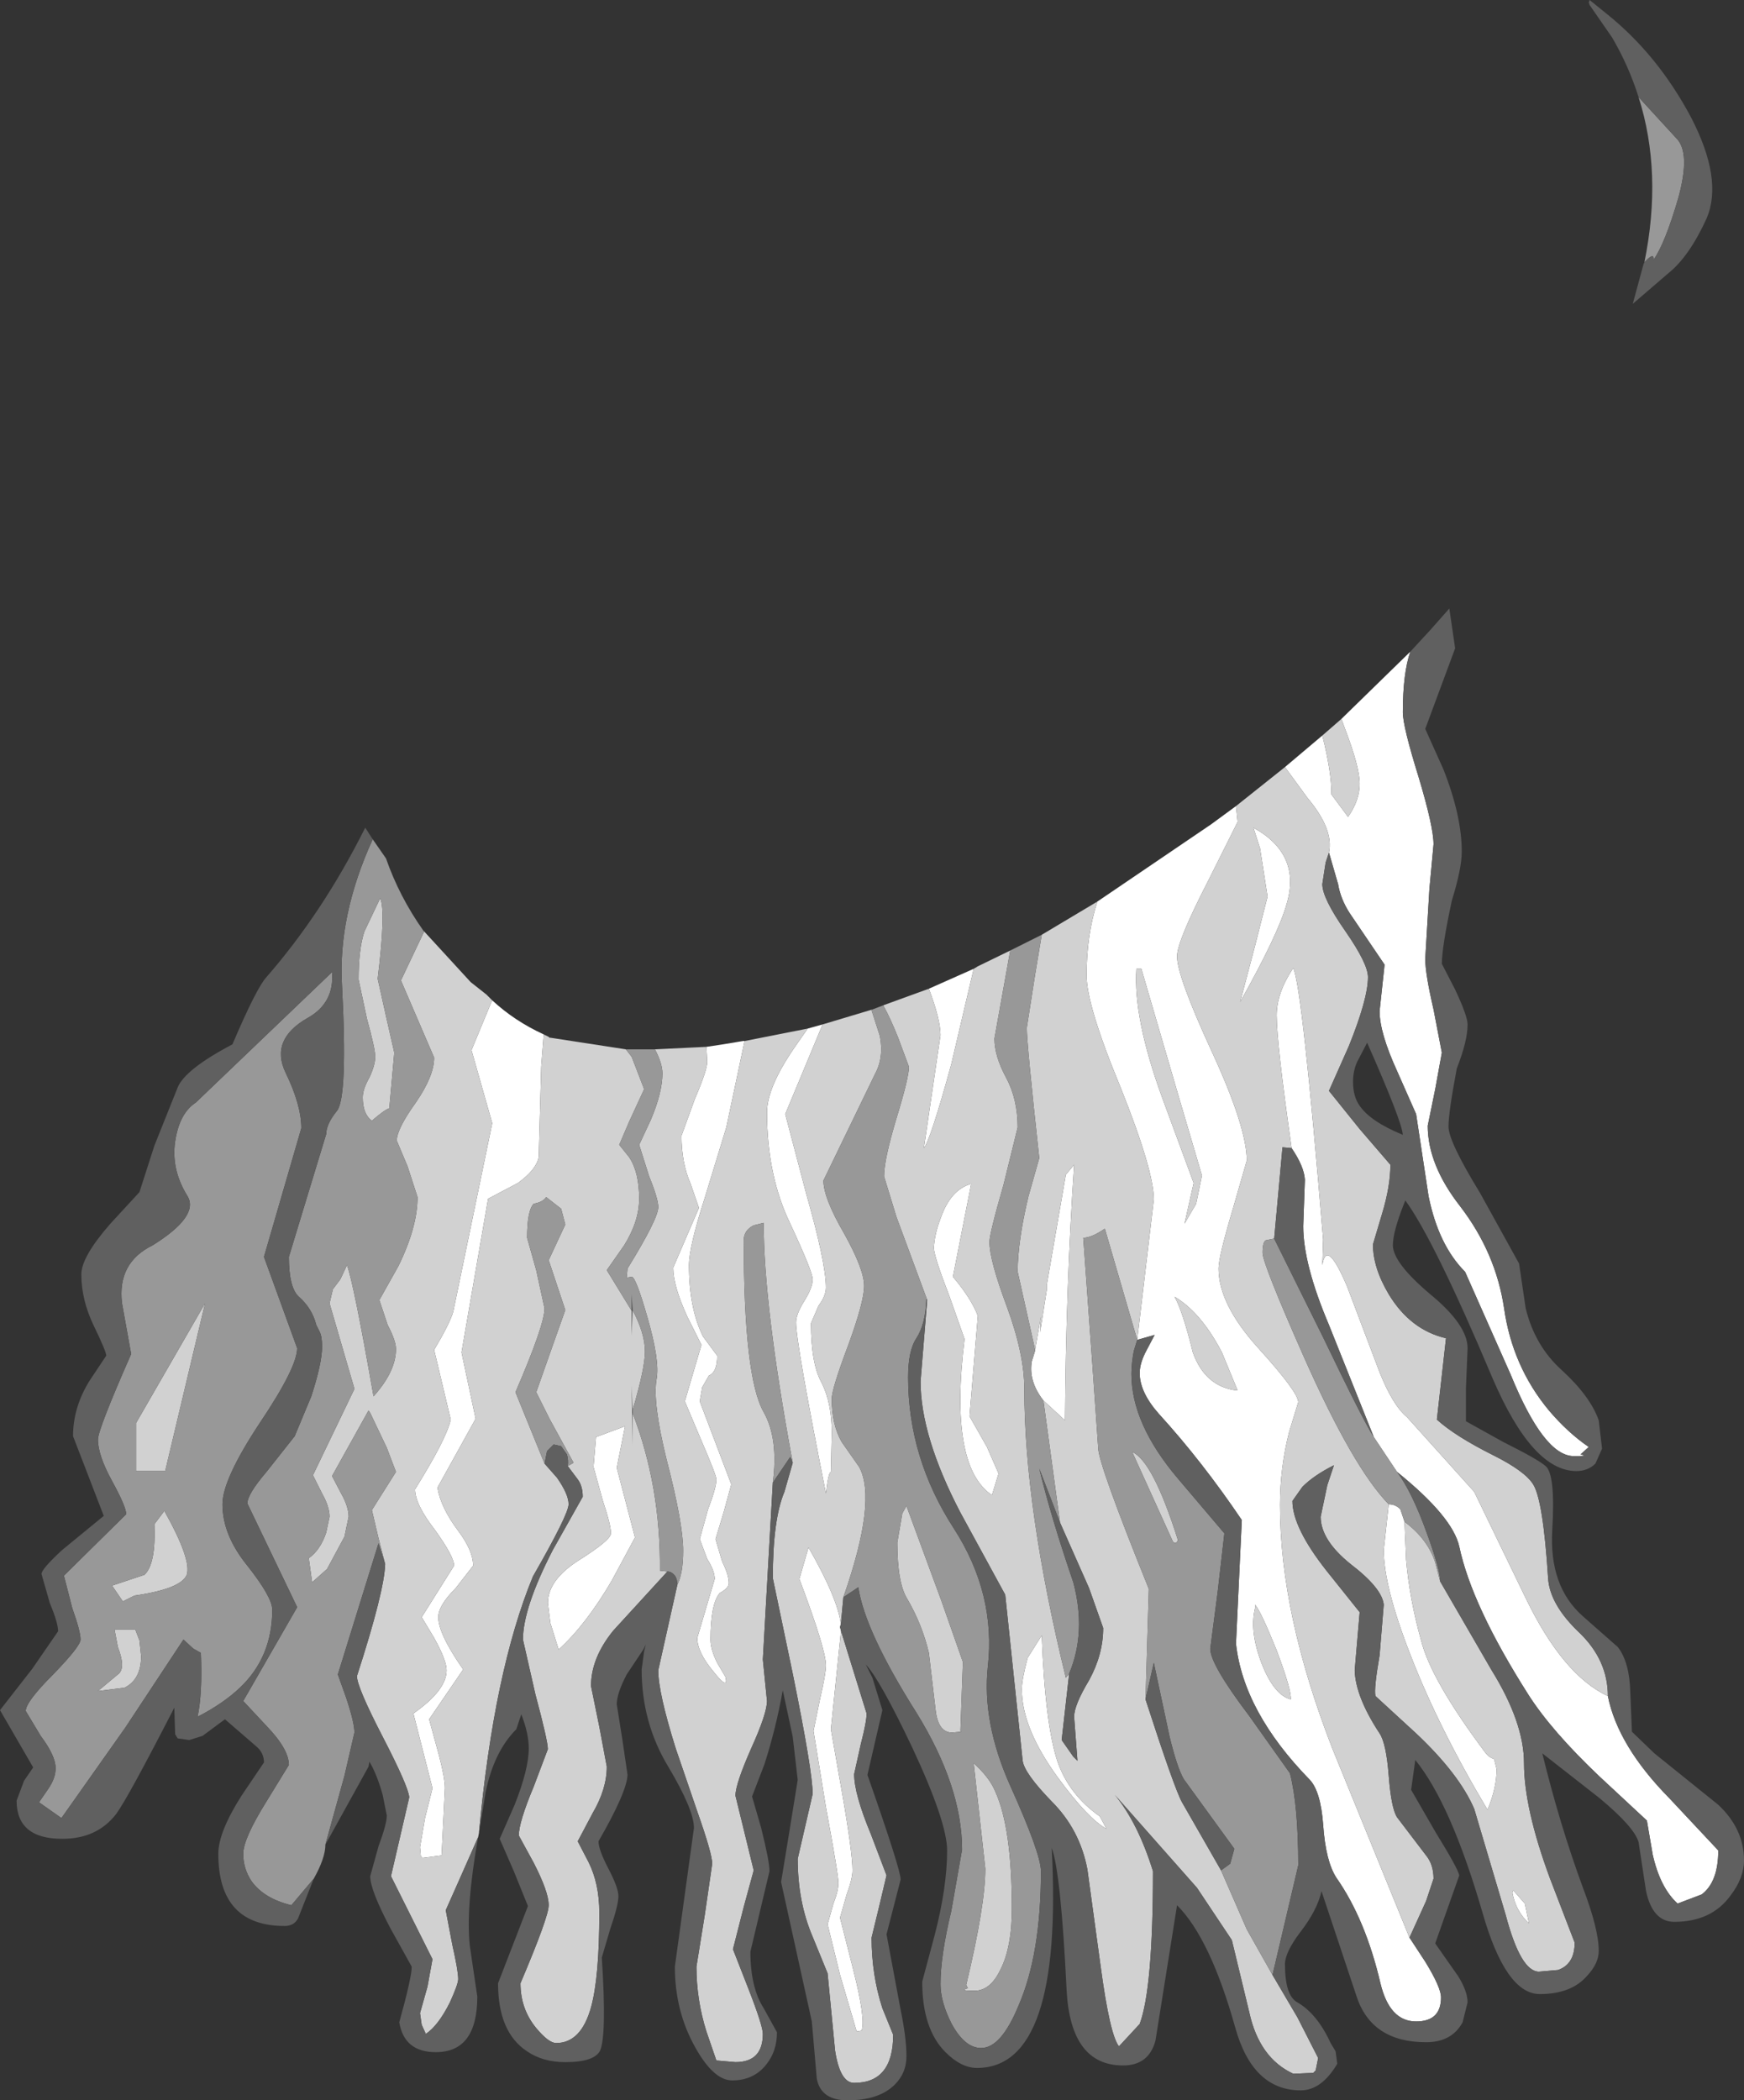 <?xml version="1.0" encoding="UTF-8" standalone="no"?>
<svg xmlns:ffdec="https://www.free-decompiler.com/flash" xmlns:xlink="http://www.w3.org/1999/xlink" ffdec:objectType="shape" height="126.5px" width="105.05px" xmlns="http://www.w3.org/2000/svg">
  <rect width="100%" height="100%" fill="#333333" stroke="none"/>
  <g transform="matrix(1.0, 0.0, 0.0, 1.0, 55.15, 42.25)">
    <path d="M29.8 -3.0 Q29.35 -1.7 29.35 0.65 29.35 1.5 30.3 4.55 31.2 7.55 31.2 8.6 L30.95 11.3 30.7 15.5 Q30.7 16.4 31.2 18.55 L31.7 21.15 31.3 23.35 30.85 25.55 Q30.85 27.9 32.8 30.4 34.95 33.2 35.45 36.55 35.95 40.05 38.15 42.7 39.3 44.05 40.55 44.9 L40.05 45.35 Q40.65 45.45 39.65 45.45 37.85 45.45 35.85 40.55 L33.1 34.35 Q31.5 32.75 30.9 29.8 L30.15 24.85 29.0 22.25 Q27.95 19.95 27.95 18.65 L28.25 15.85 26.15 12.75 Q25.6 11.9 25.45 11.0 L24.9 9.1 Q25.2 7.7 23.6 5.8 L22.25 3.95 24.5 2.05 Q25.05 4.2 25.05 5.6 L26.05 6.95 Q26.75 5.95 26.75 4.95 26.75 3.95 25.85 1.6 L25.65 1.05 29.8 -3.0 M41.7 59.9 Q42.3 62.9 45.4 66.05 L48.35 69.2 Q48.35 71.1 47.35 71.85 L45.9 72.4 Q44.85 71.45 44.4 69.45 L44.05 67.4 41.2 64.75 Q38.3 62.0 36.9 59.8 33.5 54.45 32.75 50.9 32.35 49.1 29.0 46.4 L27.6 44.3 24.9 37.55 Q23.35 33.9 23.35 31.6 L23.45 28.8 Q23.4 28.0 22.65 26.9 21.75 20.6 21.75 18.9 21.75 17.55 22.75 16.05 23.3 17.25 24.55 32.4 L24.5 33.95 Q24.75 32.3 26.0 35.25 L27.95 40.4 Q28.75 42.4 29.6 43.1 L33.65 47.6 36.75 54.0 Q39.0 58.65 41.7 59.9 M29.75 74.45 L30.7 75.9 Q31.65 77.45 31.65 78.05 31.65 79.5 30.15 79.5 28.55 79.5 28.0 77.2 27.1 73.35 25.35 70.85 24.7 69.85 24.55 67.65 24.4 65.65 23.75 64.95 19.75 60.85 19.3 56.75 L19.65 49.3 Q17.25 45.75 14.65 42.9 13.5 41.6 13.5 40.45 13.5 39.85 13.9 39.1 L14.4 38.15 13.35 38.45 14.35 30.0 Q14.35 28.25 12.35 23.25 10.3 18.3 10.3 16.5 10.3 14.05 10.95 12.05 L17.8 7.4 19.3 6.3 19.4 7.25 17.6 10.85 Q15.75 14.45 15.75 15.35 15.75 16.55 17.85 21.1 19.95 25.65 19.95 27.65 L19.1 30.6 Q18.25 33.45 18.25 34.15 18.25 36.3 20.65 38.95 23.05 41.6 23.05 42.2 L22.5 44.0 Q21.95 46.15 21.95 48.4 21.95 54.95 25.1 63.05 L29.75 74.45 M-4.5 55.55 L-4.55 55.75 -4.5 55.95 -4.5 56.05 -5.1 61.9 -4.45 65.6 Q-3.8 69.3 -3.8 70.4 -3.8 70.9 -4.15 71.85 L-4.55 73.25 -3.75 76.4 Q-3.0 79.35 -3.25 80.05 L-3.55 80.1 -4.55 76.7 -5.3 73.65 -4.95 72.4 Q-4.65 71.65 -4.65 71.15 -4.65 70.65 -5.4 66.6 L-6.15 62.0 -5.75 60.05 Q-5.4 58.55 -5.4 58.05 -5.4 57.1 -7.0 52.85 L-6.45 50.95 Q-4.7 54.0 -4.5 55.55 M-25.5 18.0 Q-24.15 19.25 -22.4 20.05 L-22.55 22.0 -22.7 27.45 Q-22.85 28.2 -23.95 29.0 L-25.75 29.95 -27.35 39.2 -26.5 43.2 -28.8 47.35 Q-28.6 48.55 -27.55 49.95 -26.65 51.15 -26.65 52.05 L-27.7 53.4 Q-28.75 54.45 -28.75 55.15 -28.75 56.15 -27.25 58.3 L-29.3 61.3 -28.7 63.5 Q-28.35 64.85 -28.35 65.45 L-28.55 69.5 -29.7 69.65 -29.8 69.55 -29.85 69.0 -29.55 67.25 -29.1 65.45 -30.25 60.95 Q-28.25 59.55 -28.25 58.35 -28.25 57.75 -29.0 56.4 L-29.75 55.15 -27.8 52.05 Q-27.8 51.5 -28.95 49.9 -30.15 48.35 -30.15 47.45 -28.25 44.4 -28.0 43.25 L-29.0 39.05 Q-28.05 37.45 -27.85 36.75 L-25.5 25.4 -26.75 21.0 -25.55 18.1 -25.5 18.0 M-12.6 20.8 L-11.6 20.65 -10.4 20.45 -10.3 20.45 -11.4 25.65 -12.7 29.9 Q-13.65 32.85 -13.65 33.95 -13.65 36.55 -12.8 38.25 L-11.95 39.4 Q-11.95 40.4 -12.45 40.6 L-12.85 41.3 -13.0 42.15 -11.1 47.15 -11.55 48.8 -12.05 50.45 -11.65 51.8 Q-11.25 52.6 -11.25 53.1 -11.25 53.4 -11.8 53.7 -12.35 54.35 -12.35 56.5 -12.35 57.1 -11.95 57.9 L-11.45 58.75 Q-11.25 59.6 -12.2 58.4 -13.15 57.25 -13.15 56.4 L-12.1 52.85 Q-12.1 52.35 -12.55 51.65 L-13.0 50.45 -12.5 48.65 Q-12.0 47.35 -12.0 46.85 -12.0 46.6 -12.95 44.4 L-13.9 42.15 -13.4 40.45 -12.9 38.75 -13.75 37.05 Q-14.6 35.2 -14.6 34.1 L-13.05 30.5 -13.55 29.05 Q-14.1 27.8 -14.1 26.15 L-13.3 23.95 Q-12.55 22.2 -12.55 21.7 L-12.6 20.8 M-6.5 19.7 L-5.6 19.45 -7.85 24.85 -6.6 29.6 Q-5.4 33.8 -5.4 35.3 -5.4 35.8 -5.85 36.4 L-6.3 37.45 Q-6.3 39.9 -5.65 41.05 -5.05 42.25 -5.05 44.05 L-5.1 46.4 Q-5.25 46.4 -5.4 47.7 -7.2 38.65 -7.2 37.4 -7.2 36.9 -6.7 36.1 -6.2 35.3 -6.2 34.8 -6.2 34.35 -7.55 31.45 -8.95 28.55 -8.95 24.75 -8.95 23.25 -7.3 20.85 L-6.5 19.7 M0.8 17.3 L3.5 16.1 2.15 21.85 Q0.9 26.4 0.5 26.9 L1.5 20.1 Q1.5 19.15 0.8 17.3 M19.55 18.1 L20.45 14.7 21.2 11.75 20.75 8.85 20.35 7.6 Q23.25 9.2 22.35 12.2 21.85 14.0 19.55 18.1 M7.2 39.05 L7.55 37.05 7.5 38.0 7.9 35.45 7.9 35.15 9.05 28.5 9.55 27.9 Q9.05 35.4 9.0 43.3 L7.7 42.1 Q6.8 40.95 7.0 39.75 L7.2 39.1 7.2 39.05 M13.6 16.1 L13.3 16.1 Q13.1 19.05 14.85 23.85 L16.75 29.0 16.2 31.45 16.9 30.25 17.25 28.55 15.85 23.8 13.6 16.1 M3.35 29.05 L2.25 34.65 Q3.35 35.95 3.75 37.0 L3.25 43.05 4.3 44.9 5.0 46.5 4.6 47.8 Q2.0 46.05 2.95 38.4 L2.05 35.85 Q1.1 33.4 1.1 32.9 1.15 32.05 1.5 31.15 2.1 29.4 3.35 29.05 M15.6 35.85 Q16.1 36.75 16.7 39.2 17.45 41.3 19.4 41.5 L18.45 39.2 Q17.2 36.8 15.6 35.85 M28.5 48.35 Q28.9 48.35 29.2 48.65 L29.45 49.4 29.55 51.7 Q29.75 54.05 30.45 56.55 31.05 58.95 34.35 63.35 34.55 63.6 34.85 63.7 L35.0 64.3 Q35.0 65.45 34.45 66.75 31.5 61.8 29.8 57.4 28.2 53.3 28.2 51.1 L28.5 48.35 M22.6 60.1 Q22.65 59.55 21.75 57.15 20.8 54.8 20.45 54.4 L20.45 54.6 Q20.1 56.0 20.85 57.95 21.6 59.85 22.6 60.1 M36.95 73.6 Q36.15 72.85 35.95 71.75 L36.0 71.6 36.7 72.4 36.95 73.6 M11.1 67.15 L11.5 67.9 Q10.4 67.3 8.6 64.85 6.4 61.85 6.4 59.5 6.4 58.9 6.75 57.6 L7.6 56.25 Q7.8 61.6 8.55 63.85 9.25 65.85 11.1 67.15 M-18.0 46.15 L-16.9 50.35 -18.3 52.95 Q-19.85 55.6 -21.5 57.1 L-22.0 55.5 -22.15 54.3 Q-22.15 52.9 -20.25 51.7 -18.35 50.5 -18.35 50.1 -18.35 49.6 -18.85 48.1 L-19.4 46.1 -19.25 44.3 -17.5 43.65 -18.0 46.15" fill="#ffffff" fill-rule="evenodd" stroke="none"/>
    <path d="M24.9 9.1 L24.7 9.7 24.5 11.0 Q24.5 11.85 25.9 13.85 27.25 15.8 27.25 16.6 27.25 17.9 26.1 20.75 L24.9 23.45 26.75 25.75 28.6 27.9 Q28.6 29.2 28.1 30.85 L27.55 32.7 Q27.55 34.1 28.5 35.7 29.8 37.85 31.95 38.35 L31.4 43.25 Q32.5 44.25 34.8 45.4 36.7 46.35 37.2 47.15 37.8 48.1 38.1 52.8 38.2 54.4 40.0 56.1 41.7 57.75 41.7 59.9 39.0 58.65 36.75 54.0 L33.65 47.6 29.6 43.1 Q28.75 42.4 27.95 40.4 L26.0 35.25 Q24.75 32.3 24.5 33.95 L24.55 32.4 Q23.3 17.25 22.75 16.05 21.75 17.55 21.75 18.9 21.75 20.6 22.65 26.9 L22.1 26.85 21.6 32.35 21.1 32.45 Q20.9 32.55 20.9 33.2 20.9 33.85 23.4 39.5 26.35 46.15 28.5 48.35 L28.2 51.1 Q28.2 53.3 29.8 57.4 31.5 61.8 34.45 66.75 35.0 65.45 35.0 64.3 L34.85 63.7 Q34.55 63.6 34.35 63.35 31.05 58.95 30.45 56.55 29.75 54.05 29.55 51.7 L29.45 49.4 Q30.85 50.45 31.3 51.85 L31.6 53.0 34.7 58.35 Q36.65 61.5 36.65 63.95 36.65 66.65 38.2 70.85 L39.7 74.75 Q39.7 76.05 38.7 76.4 L37.55 76.5 Q36.45 76.5 35.55 73.1 L33.65 66.7 Q32.75 64.6 30.15 62.15 L27.7 59.9 Q27.6 59.45 27.95 57.45 L28.2 54.4 Q28.1 53.4 26.2 51.95 24.4 50.5 24.4 49.1 L24.8 47.2 25.2 46.0 Q24.0 46.6 23.3 47.3 L22.7 48.15 Q22.7 49.75 24.75 52.35 L26.75 54.85 26.45 58.35 Q26.5 59.95 27.95 62.15 28.35 62.75 28.5 64.7 28.65 66.65 29.0 67.2 L30.75 69.5 Q31.2 70.05 31.2 70.9 L30.75 72.25 29.75 74.45 25.1 63.05 Q21.95 54.95 21.95 48.4 21.95 46.15 22.5 44.0 L23.05 42.2 Q23.05 41.6 20.65 38.95 18.25 36.3 18.25 34.15 18.25 33.45 19.1 30.6 L19.95 27.65 Q19.95 25.65 17.85 21.1 15.75 16.55 15.75 15.35 15.75 14.45 17.6 10.85 L19.4 7.25 19.3 6.3 22.25 3.95 23.6 5.8 Q25.2 7.7 24.9 9.1 M21.5 76.7 L23.0 79.25 24.25 81.7 24.1 82.45 23.95 82.6 22.75 82.65 Q20.7 81.7 20.1 78.95 L19.05 74.6 16.95 71.45 12.0 65.85 Q13.4 67.55 14.3 70.45 14.3 77.5 13.5 79.65 L12.25 81.0 Q11.7 80.3 11.15 76.2 L10.35 70.35 Q9.9 67.95 8.2 66.25 6.55 64.55 6.45 63.8 L5.4 53.8 2.7 48.85 Q0.3 44.25 0.3 40.95 L0.7 36.05 -1.15 31.05 -1.9 28.6 Q-1.9 27.6 -1.15 25.1 -0.4 22.65 -0.4 22.0 L-1.05 20.25 Q-1.55 19.0 -1.95 18.3 L0.8 17.3 Q1.5 19.15 1.5 20.1 L0.5 26.9 Q0.9 26.4 2.15 21.85 L3.5 16.1 3.75 15.95 5.7 15.0 4.75 20.3 Q4.75 21.35 5.45 22.65 6.15 23.95 6.15 25.65 L5.3 29.1 Q4.45 32.05 4.45 32.55 4.45 33.65 5.5 36.45 6.55 39.3 6.55 41.4 6.55 48.55 9.05 58.8 L9.25 58.55 8.8 62.55 9.5 63.55 9.75 63.8 9.55 61.15 Q9.55 60.45 10.45 58.95 11.3 57.4 11.3 55.8 L10.45 53.4 8.7 49.45 7.7 42.1 9.0 43.3 Q9.05 35.4 9.55 27.9 L9.05 28.5 7.9 35.15 7.9 35.45 7.5 38.0 7.55 37.05 7.2 39.05 6.15 34.35 Q6.15 32.5 6.8 29.8 L7.45 27.5 Q6.7 20.65 6.7 19.65 L7.2 16.45 7.6 14.05 10.95 12.05 Q10.3 14.05 10.3 16.5 10.3 18.3 12.35 23.25 14.35 28.25 14.35 30.0 L13.35 38.45 11.4 31.75 Q10.6 32.3 10.1 32.3 L10.65 39.95 11.0 44.95 Q11.0 45.9 14.05 53.45 L13.85 60.1 Q15.6 65.5 16.05 66.3 L18.4 70.4 19.95 73.95 21.5 76.7 M-4.35 53.95 L-4.5 55.55 Q-4.7 54.0 -6.45 50.95 L-7.0 52.85 Q-5.4 57.1 -5.4 58.05 -5.4 58.55 -5.75 60.05 L-6.15 62.0 -5.4 66.6 Q-4.65 70.65 -4.65 71.15 -4.65 71.65 -4.95 72.4 L-5.3 73.65 -4.55 76.7 -3.55 80.1 -3.25 80.05 Q-3.0 79.35 -3.75 76.4 L-4.55 73.25 -4.15 71.85 Q-3.8 70.9 -3.8 70.4 -3.8 69.3 -4.45 65.6 L-5.1 61.9 -4.5 56.05 -4.5 55.95 -2.95 60.95 Q-2.95 61.45 -3.3 62.8 L-3.7 64.6 Q-3.7 65.8 -2.7 68.2 L-1.75 70.7 -2.2 72.6 -2.65 74.45 Q-2.65 76.7 -2.0 78.7 L-1.35 80.3 Q-1.35 83.2 -3.7 83.2 -4.55 83.2 -4.85 81.25 L-5.3 76.6 -6.2 74.4 Q-7.1 72.3 -7.1 69.7 L-6.65 67.75 -6.2 65.8 Q-6.2 64.45 -7.4 58.55 L-8.6 52.8 Q-8.6 49.25 -7.9 47.6 L-7.4 45.85 Q-9.15 36.4 -9.15 31.4 L-9.75 31.55 Q-10.35 31.85 -10.35 32.45 -10.35 40.7 -9.15 42.8 -8.25 44.4 -8.6 47.05 L-9.2 57.7 -8.95 60.2 Q-8.95 60.95 -9.9 63.05 -10.85 65.2 -10.85 65.9 L-9.75 70.4 -10.35 72.6 -11.0 75.15 -10.1 77.45 Q-9.2 79.75 -9.2 80.25 -9.2 81.95 -10.85 81.95 L-12.0 81.85 -12.6 80.1 Q-13.2 78.2 -13.2 76.2 L-12.7 73.1 -12.25 70.0 Q-12.25 69.4 -13.15 66.85 L-14.45 63.05 Q-15.5 59.7 -15.5 58.35 L-14.35 53.2 Q-14.0 52.5 -14.0 51.15 -14.0 49.5 -15.0 45.65 -15.85 42.2 -15.6 40.8 -15.4 39.7 -16.15 37.1 -16.85 34.65 -17.1 34.65 L-17.4 34.7 -17.35 34.15 Q-15.5 31.15 -15.5 30.45 -15.5 29.95 -16.05 28.6 L-16.65 26.7 -15.95 25.2 Q-15.25 23.55 -15.25 22.4 -15.25 21.8 -15.7 20.95 L-12.6 20.8 -12.55 21.7 Q-12.55 22.2 -13.3 23.95 L-14.1 26.15 Q-14.1 27.8 -13.55 29.05 L-13.05 30.5 -14.6 34.1 Q-14.6 35.2 -13.75 37.05 L-12.9 38.75 -13.4 40.45 -13.9 42.15 -12.95 44.4 Q-12.0 46.6 -12.0 46.85 -12.0 47.35 -12.5 48.65 L-13.0 50.45 -12.55 51.65 Q-12.1 52.35 -12.1 52.85 L-13.15 56.4 Q-13.15 57.25 -12.2 58.4 -11.25 59.6 -11.45 58.75 L-11.95 57.9 Q-12.35 57.1 -12.35 56.5 -12.35 54.35 -11.8 53.7 -11.25 53.4 -11.25 53.1 -11.25 52.6 -11.65 51.8 L-12.05 50.45 -11.55 48.8 -11.1 47.15 -13.0 42.15 -12.85 41.3 -12.45 40.6 Q-11.95 40.4 -11.95 39.4 L-12.8 38.25 Q-13.65 36.55 -13.65 33.95 -13.65 32.85 -12.7 29.9 L-11.4 25.65 -10.3 20.45 -6.5 19.7 -7.3 20.85 Q-8.95 23.25 -8.95 24.75 -8.95 28.55 -7.55 31.45 -6.2 34.35 -6.2 34.8 -6.2 35.3 -6.7 36.1 -7.2 36.9 -7.2 37.4 -7.2 38.65 -5.4 47.7 -5.25 46.4 -5.1 46.4 L-5.05 44.05 Q-5.05 42.25 -5.65 41.05 -6.3 39.9 -6.3 37.45 L-5.85 36.4 Q-5.4 35.8 -5.4 35.3 -5.4 33.8 -6.6 29.6 L-7.85 24.85 -5.6 19.45 -2.6 18.55 -2.65 18.6 -2.15 20.15 Q-1.9 21.45 -2.45 22.45 L-5.55 28.85 Q-5.55 29.9 -4.3 32.05 -3.1 34.2 -3.1 35.2 -3.1 36.15 -4.05 38.75 -5.05 41.4 -5.05 42.0 -5.05 43.55 -4.45 44.6 L-3.4 46.1 Q-2.3 48.1 -4.35 53.95 M-14.95 52.4 L-18.2 55.95 Q-19.55 57.6 -19.55 59.3 L-19.05 61.75 -18.6 64.15 Q-18.6 65.5 -19.45 66.95 L-20.35 68.65 -19.7 69.9 Q-19.05 71.2 -19.05 72.95 -19.05 76.85 -19.55 78.65 -20.15 80.8 -21.65 80.8 -22.1 80.8 -22.85 79.9 -23.8 78.75 -23.8 77.2 -22.1 73.2 -22.1 72.5 -22.1 71.7 -23.0 69.95 L-23.9 68.3 Q-23.9 67.5 -23.0 65.35 L-22.15 63.1 Q-22.15 62.6 -22.9 59.8 L-23.65 56.5 Q-23.65 54.6 -21.85 51.1 L-20.05 47.9 Q-20.05 47.25 -20.35 46.85 L-20.95 46.05 -20.6 45.85 -22.05 43.2 -22.85 41.6 -21.95 39.05 -21.1 36.65 -22.1 33.65 -21.1 31.5 -21.35 30.55 -22.25 29.85 Q-22.45 30.15 -23.0 30.25 -23.4 30.65 -23.4 32.3 L-22.85 34.25 -22.35 36.55 Q-22.35 37.55 -24.1 41.6 L-22.35 45.9 -21.6 46.75 Q-20.9 47.75 -20.9 48.35 -20.9 48.95 -23.05 52.7 -25.4 58.4 -26.3 68.15 L-26.35 68.4 -27.5 71.0 -28.3 72.8 -27.9 74.9 Q-27.55 76.45 -27.55 76.95 -27.55 77.25 -28.05 78.35 -28.75 79.75 -29.5 80.25 L-29.75 79.7 -29.85 79.0 -29.4 77.4 -29.1 75.75 -31.6 70.75 -30.5 66.0 Q-30.55 65.35 -32.1 62.35 -33.65 59.35 -33.65 58.7 -32.0 53.6 -31.95 51.95 L-32.35 50.4 -32.75 48.7 -31.3 46.4 -31.85 44.95 -32.85 42.85 -32.95 42.7 -35.15 46.65 -34.6 47.7 Q-34.15 48.5 -34.15 49.1 L-34.4 50.3 -35.45 52.25 -36.35 53.05 -36.55 51.6 Q-35.85 51.1 -35.5 50.05 L-35.3 49.1 Q-35.3 48.5 -35.75 47.7 L-36.3 46.6 -33.8 41.4 -35.3 36.25 -35.1 35.4 -34.65 34.8 -34.25 33.95 Q-33.85 35.0 -32.65 41.85 -31.3 40.35 -31.3 39.0 -31.3 38.5 -31.8 37.55 L-32.3 36.05 -31.15 34.0 Q-30.0 31.65 -30.0 29.85 L-30.6 28.0 -31.25 26.45 Q-31.25 25.75 -30.1 24.15 -29.0 22.55 -29.0 21.45 L-31.0 16.8 -29.6 13.85 -26.8 16.9 -25.85 17.65 -25.5 18.0 -25.55 18.1 -26.75 21.0 -25.5 25.4 -27.85 36.75 Q-28.05 37.45 -29.0 39.05 L-28.0 43.25 Q-28.25 44.4 -30.15 47.45 -30.15 48.35 -28.95 49.9 -27.8 51.5 -27.8 52.05 L-29.75 55.15 -29.0 56.4 Q-28.25 57.75 -28.25 58.35 -28.25 59.55 -30.25 60.95 L-29.1 65.45 -29.55 67.25 -29.85 69.0 -29.8 69.55 -29.7 69.65 -28.55 69.5 -28.35 65.45 Q-28.35 64.85 -28.7 63.5 L-29.3 61.3 -27.25 58.3 Q-28.75 56.15 -28.75 55.15 -28.75 54.45 -27.7 53.4 L-26.65 52.05 Q-26.65 51.15 -27.55 49.95 -28.6 48.55 -28.8 47.35 L-26.5 43.2 -27.35 39.2 -25.75 29.95 -23.95 29.0 Q-22.85 28.2 -22.7 27.45 L-22.55 22.0 -22.4 20.05 -22.1 20.2 -22.05 20.25 -22.0 20.25 -17.45 20.95 -17.1 21.4 -16.35 23.35 -17.25 25.3 -17.85 26.7 -17.25 27.45 Q-16.65 28.35 -16.65 29.95 -16.65 31.3 -17.55 32.75 L-18.6 34.25 -17.1 36.7 -17.1 38.2 -17.05 36.65 Q-16.3 38.05 -16.3 39.15 -16.3 40.15 -17.05 42.7 L-17.1 41.2 -17.05 44.8 -17.05 42.85 Q-15.35 47.25 -15.4 52.35 L-14.95 52.4 M24.5 2.05 L25.65 1.05 25.85 1.6 Q26.75 3.95 26.75 4.95 26.75 5.95 26.05 6.95 L25.05 5.6 Q25.05 4.2 24.5 2.05 M19.55 18.1 Q21.85 14.0 22.35 12.2 23.25 9.2 20.35 7.6 L20.75 8.85 21.2 11.75 20.45 14.7 19.55 18.1 M13.6 16.1 L15.85 23.8 17.25 28.55 16.9 30.25 16.2 31.45 16.75 29.0 14.85 23.85 Q13.1 19.05 13.3 16.1 L13.6 16.1 M3.35 29.05 Q2.1 29.4 1.5 31.15 1.15 32.05 1.1 32.9 1.1 33.4 2.05 35.85 L2.95 38.4 Q2.0 46.05 4.6 47.8 L5.0 46.5 4.3 44.9 3.25 43.05 3.75 37.0 Q3.35 35.95 2.25 34.65 L3.35 29.05 M15.6 35.85 Q17.2 36.8 18.45 39.2 L19.4 41.5 Q17.45 41.3 16.7 39.2 16.1 36.75 15.6 35.85 M22.6 60.1 Q21.6 59.85 20.85 57.95 20.1 56.0 20.45 54.6 L20.45 54.4 Q20.8 54.8 21.75 57.15 22.65 59.55 22.6 60.1 M36.95 73.6 L36.7 72.4 36.0 71.6 35.95 71.75 Q36.15 72.85 36.95 73.6 M13.05 45.2 Q14.3 45.75 15.8 50.5 15.7 50.8 15.5 50.6 L13.05 45.2 M11.1 67.15 Q9.25 65.85 8.55 63.85 7.8 61.6 7.6 56.25 L6.75 57.6 Q6.4 58.9 6.4 59.5 6.4 61.85 8.6 64.85 10.4 67.3 11.5 67.9 L11.1 67.15 M-0.8 48.9 L-0.55 48.45 1.55 54.15 2.85 57.85 2.7 62.0 2.75 62.05 2.2 62.1 Q1.35 62.1 1.2 60.7 L0.8 57.3 Q0.4 55.6 -0.5 54.05 -1.1 53.1 -1.1 50.65 L-0.8 48.9 M4.2 70.3 L3.5 63.95 Q4.45 64.8 4.8 65.65 5.8 67.85 5.8 72.7 5.8 75.05 5.1 76.4 4.5 77.65 3.55 77.65 2.55 77.65 3.15 77.5 L3.05 77.3 Q4.2 72.5 4.2 70.3 M-32.25 11.85 Q-31.9 12.6 -32.4 16.7 L-31.9 18.95 -31.4 21.15 -31.7 24.5 Q-32.0 24.6 -32.75 25.25 -33.3 24.85 -33.3 23.85 -33.3 23.35 -32.9 22.65 -32.55 21.9 -32.55 21.4 -32.55 20.9 -33.05 19.1 L-33.55 16.75 Q-33.55 14.9 -33.2 13.85 L-32.25 11.85 M-18.0 46.15 L-17.5 43.65 -19.25 44.3 -19.4 46.1 -18.85 48.1 Q-18.35 49.6 -18.35 50.1 -18.35 50.5 -20.25 51.7 -22.15 52.9 -22.15 54.3 L-22.0 55.5 -21.5 57.1 Q-19.85 55.6 -18.3 52.95 L-16.9 50.35 -18.0 46.15 M-46.95 43.45 L-42.8 36.25 -45.2 46.35 -46.95 46.35 -46.95 43.45 M-47.05 53.85 L-47.75 54.2 -48.4 53.25 -46.45 52.6 Q-45.75 51.95 -45.85 49.55 L-45.25 48.75 Q-43.6 51.7 -43.9 52.6 -44.25 53.45 -47.05 53.85 M-49.25 59.6 L-48.05 58.6 Q-47.55 58.25 -48.05 56.95 L-48.25 55.9 -47.0 55.9 -46.75 56.55 -46.65 57.5 Q-46.65 58.9 -47.65 59.4 L-49.25 59.6" fill="#d1d1d1" fill-rule="evenodd" stroke="none"/>
    <path d="M29.0 46.4 Q29.9 47.6 30.8 50.1 31.6 52.3 31.6 53.0 L31.3 51.85 Q30.85 50.45 29.45 49.4 L29.2 48.65 Q28.9 48.35 28.5 48.35 26.35 46.15 23.4 39.5 20.9 33.85 20.9 33.2 20.9 32.55 21.1 32.45 L21.6 32.35 24.55 38.3 Q27.0 43.4 27.6 44.3 L29.0 46.4 M13.35 38.45 L13.15 39.1 Q13.0 39.85 13.0 40.5 13.0 43.5 15.8 46.8 L18.6 50.1 18.2 53.6 17.75 57.05 Q17.75 58.0 20.1 61.1 L22.55 64.55 Q23.05 66.5 23.05 70.1 L21.5 76.7 19.95 73.95 18.4 70.4 18.95 70.0 19.2 69.1 16.15 64.9 Q15.75 64.2 15.3 62.35 L14.35 57.9 13.85 60.1 14.05 53.45 Q11.0 45.9 11.0 44.95 L10.65 39.95 10.1 32.3 Q10.6 32.3 11.4 31.75 L13.35 38.45 M0.7 36.05 L0.65 36.0 Q0.6 37.5 0.05 38.35 -0.45 39.1 -0.45 40.7 -0.45 45.55 2.3 49.8 4.85 53.75 4.35 58.15 4.0 61.5 5.7 65.3 7.55 69.4 7.55 70.45 7.55 75.45 6.2 78.55 5.15 81.1 3.95 81.1 2.95 81.1 2.15 79.6 1.5 78.3 1.5 77.25 1.5 75.55 2.15 72.85 L2.8 69.15 Q2.8 65.35 0.05 60.9 -3.05 56.0 -3.45 53.35 L-4.35 53.95 Q-2.3 48.1 -3.4 46.1 L-4.45 44.6 Q-5.05 43.55 -5.05 42.0 -5.05 41.4 -4.05 38.75 -3.1 36.15 -3.1 35.2 -3.1 34.2 -4.3 32.05 -5.55 29.9 -5.55 28.85 L-2.45 22.45 Q-1.9 21.45 -2.15 20.15 L-2.65 18.6 -2.6 18.55 -1.95 18.3 Q-1.55 19.0 -1.05 20.25 L-0.4 22.0 Q-0.4 22.65 -1.15 25.1 -1.9 27.6 -1.9 28.6 L-1.15 31.05 0.7 36.05 M-7.4 45.85 L-7.55 45.5 -8.6 47.05 Q-8.25 44.4 -9.15 42.8 -10.35 40.7 -10.35 32.45 -10.35 31.85 -9.75 31.55 L-9.15 31.4 Q-9.15 36.4 -7.4 45.85 M-14.35 53.2 Q-14.35 52.85 -14.5 52.65 -14.7 52.4 -14.95 52.4 L-15.4 52.35 Q-15.35 47.25 -17.05 42.85 L-17.05 42.7 Q-16.3 40.15 -16.3 39.15 -16.3 38.05 -17.05 36.65 L-17.1 35.7 -17.1 36.7 -18.6 34.25 -17.55 32.75 Q-16.65 31.3 -16.65 29.95 -16.65 28.35 -17.25 27.45 L-17.85 26.7 -17.25 25.3 -16.35 23.35 -17.1 21.4 -17.45 20.95 -15.7 20.95 Q-15.25 21.8 -15.25 22.4 -15.25 23.55 -15.95 25.2 L-16.65 26.7 -16.05 28.6 Q-15.5 29.95 -15.5 30.45 -15.5 31.15 -17.35 34.15 L-17.4 34.7 -17.1 34.65 Q-16.85 34.65 -16.15 37.1 -15.4 39.7 -15.6 40.8 -15.85 42.2 -15.0 45.65 -14.0 49.5 -14.0 51.15 -14.0 52.5 -14.35 53.2 M-20.95 46.05 Q-20.9 45.7 -21.0 45.35 L-21.35 44.85 -21.8 44.75 -22.2 45.15 -22.35 45.9 -24.1 41.6 Q-22.35 37.55 -22.35 36.55 L-22.85 34.25 -23.4 32.3 Q-23.4 30.65 -23.0 30.25 -22.45 30.15 -22.25 29.85 L-21.35 30.55 -21.1 31.5 -22.1 33.65 -21.1 36.65 -21.95 39.05 -22.85 41.6 -22.05 43.2 -20.6 45.85 -20.95 46.05 M-35.55 68.85 Q-35.55 69.65 -36.25 70.9 L-37.6 72.5 Q-39.25 72.1 -40.0 71.05 -40.5 70.3 -40.5 69.4 -40.5 68.5 -39.1 66.25 L-37.75 64.05 Q-37.75 63.1 -39.1 61.7 L-40.5 60.2 -37.25 54.55 -40.25 48.3 Q-40.25 47.75 -39.1 46.4 L-37.4 44.25 -36.4 41.85 Q-35.75 39.85 -35.75 38.85 -35.75 38.25 -35.9 37.95 L-36.1 37.55 Q-36.35 36.55 -37.15 35.85 -37.75 35.3 -37.75 33.45 L-35.5 26.05 Q-35.5 25.45 -34.85 24.65 -34.2 23.8 -34.55 17.1 -34.8 12.9 -32.7 8.3 L-31.9 9.45 Q-31.1 11.75 -29.65 13.8 L-29.6 13.85 -31.0 16.8 -29.0 21.45 Q-29.0 22.55 -30.1 24.15 -31.25 25.75 -31.25 26.45 L-30.6 28.0 -30.0 29.85 Q-30.0 31.65 -31.15 34.0 L-32.3 36.05 -31.8 37.55 Q-31.3 38.5 -31.3 39.0 -31.3 40.35 -32.65 41.85 -33.85 35.0 -34.25 33.95 L-34.65 34.8 -35.1 35.4 -35.3 36.25 -33.8 41.4 -36.3 46.6 -35.75 47.7 Q-35.3 48.5 -35.3 49.1 L-35.5 50.05 Q-35.85 51.1 -36.55 51.6 L-36.35 53.05 -35.45 52.25 -34.4 50.3 -34.15 49.1 Q-34.15 48.5 -34.6 47.7 L-35.15 46.65 -32.95 42.7 -32.85 42.85 -31.85 44.95 -31.3 46.4 -32.75 48.7 -32.35 50.4 -31.95 51.95 -32.35 50.7 -34.8 58.6 -34.3 60.0 Q-33.8 61.5 -33.8 62.1 L-34.4 64.7 -35.55 68.85 M5.7 15.0 L6.7 14.5 7.6 14.05 7.2 16.45 6.7 19.65 Q6.7 20.65 7.45 27.5 L6.8 29.8 Q6.15 32.5 6.15 34.35 L7.2 39.05 7.2 39.1 7.0 39.75 Q6.8 40.95 7.7 42.1 L8.7 49.45 7.45 46.2 Q8.15 49.1 9.5 53.05 10.3 56.05 9.25 58.55 L9.05 58.8 Q6.55 48.55 6.55 41.4 6.55 39.3 5.5 36.45 4.45 33.65 4.45 32.55 4.45 32.05 5.3 29.1 L6.15 25.65 Q6.15 23.95 5.45 22.65 4.75 21.35 4.75 20.3 L5.7 15.0 M43.55 -36.4 L45.8 -33.95 Q46.7 -33.1 45.95 -30.35 45.15 -27.6 44.45 -26.6 44.5 -27.1 43.9 -26.45 45.0 -31.85 43.55 -36.4 M13.05 45.2 L15.5 50.6 Q15.7 50.8 15.8 50.5 14.3 45.75 13.05 45.2 M-0.8 48.9 L-1.1 50.65 Q-1.1 53.1 -0.5 54.05 0.4 55.6 0.8 57.3 L1.2 60.7 Q1.35 62.1 2.2 62.1 L2.75 62.05 2.7 62.0 2.85 57.85 1.55 54.15 -0.55 48.45 -0.8 48.9 M4.2 70.3 Q4.2 72.5 3.05 77.3 L3.15 77.5 Q2.55 77.65 3.55 77.65 4.5 77.65 5.1 76.4 5.8 75.05 5.8 72.7 5.8 67.85 4.8 65.65 4.45 64.8 3.5 63.95 L4.2 70.3 M-32.25 11.85 L-33.2 13.85 Q-33.55 14.9 -33.55 16.75 L-33.05 19.1 Q-32.55 20.9 -32.55 21.4 -32.55 21.9 -32.9 22.65 -33.3 23.35 -33.3 23.85 -33.3 24.85 -32.75 25.25 -32.0 24.6 -31.7 24.5 L-31.4 21.15 -31.9 18.95 -32.4 16.7 Q-31.9 12.6 -32.25 11.85 M-36.6 19.05 Q-38.9 20.35 -37.95 22.35 -37.0 24.3 -37.0 25.7 L-39.25 33.45 -37.25 38.95 Q-37.25 40.1 -39.5 43.45 -41.75 46.85 -41.75 48.35 -41.75 50.2 -40.25 52.05 -38.75 53.95 -38.75 54.7 -38.75 57.55 -40.7 59.4 -41.7 60.35 -43.25 61.15 -42.95 59.75 -43.05 57.3 L-43.5 57.05 -44.1 56.5 -47.6 61.8 -51.45 67.25 -52.8 66.3 -52.25 65.5 Q-51.8 64.85 -51.8 64.25 -51.8 63.5 -52.7 62.3 L-53.6 60.8 Q-53.6 60.25 -51.95 58.6 -50.3 56.9 -50.3 56.5 -50.3 56.0 -50.8 54.6 L-51.3 52.65 -47.55 48.95 Q-47.55 48.5 -48.4 46.95 -49.25 45.4 -49.25 44.45 -49.25 43.85 -47.25 39.3 L-47.8 36.25 Q-48.1 33.8 -45.95 32.75 -43.15 31.0 -43.85 29.8 -44.85 28.2 -44.6 26.5 -44.35 24.8 -43.35 24.15 L-35.15 16.3 Q-35.0 18.15 -36.6 19.05 M-49.25 59.6 L-47.65 59.4 Q-46.65 58.9 -46.65 57.5 L-46.75 56.55 -47.0 55.9 -48.25 55.9 -48.05 56.95 Q-47.55 58.25 -48.05 58.6 L-49.25 59.6 M-47.05 53.85 Q-44.25 53.45 -43.9 52.6 -43.6 51.7 -45.25 48.75 L-45.85 49.55 Q-45.75 51.95 -46.45 52.6 L-48.4 53.25 -47.75 54.2 -47.05 53.85 M-46.95 43.45 L-46.95 46.35 -45.2 46.35 -42.8 36.25 -46.95 43.45" fill="#989898" fill-rule="evenodd" stroke="none"/>
    <path d="M29.8 -3.0 L31.0 -4.3 32.15 -5.6 32.5 -3.2 30.7 1.65 31.8 4.1 Q32.9 6.9 32.9 9.05 32.9 10.05 32.3 12.0 31.7 14.8 31.7 15.8 L32.5 17.35 Q33.25 18.95 33.25 19.45 33.25 20.45 32.6 22.1 32.1 24.75 32.1 25.6 32.1 26.5 34.0 29.6 L36.35 33.85 36.75 36.55 Q37.3 38.8 38.9 40.25 40.65 41.85 41.15 43.3 L41.35 45.0 40.95 45.9 Q40.5 46.35 39.8 46.35 37.15 46.35 34.75 40.75 31.25 32.45 29.5 30.05 L29.4 30.3 Q28.75 31.95 28.75 32.75 28.75 33.8 31.0 35.7 33.25 37.55 33.25 38.95 L33.15 41.4 33.15 43.35 35.4 44.6 Q37.5 45.65 37.95 46.05 38.55 46.55 38.35 49.9 38.15 53.3 40.2 55.1 L42.3 56.95 Q43.0 57.85 43.05 59.65 L43.15 62.05 44.5 63.35 48.35 66.45 Q49.9 67.9 49.9 69.8 49.9 70.85 49.1 71.9 47.95 73.5 45.7 73.5 44.4 73.5 44.0 71.65 L43.55 68.7 Q43.3 67.8 41.2 66.05 L37.75 63.35 Q38.8 67.65 40.2 71.45 41.15 73.95 41.15 75.25 41.15 76.0 40.45 76.75 39.5 77.85 37.6 77.85 35.55 77.85 34.15 72.95 32.25 66.4 30.1 63.75 L29.85 65.55 31.35 68.15 Q32.65 70.25 32.75 70.7 L31.3 74.8 32.7 76.8 Q33.25 77.7 33.25 78.35 L32.95 79.55 Q32.3 80.75 30.75 80.75 27.45 80.75 26.55 77.95 L24.45 71.65 Q24.2 72.8 23.15 74.15 22.25 75.35 22.25 76.05 22.25 77.95 23.0 78.35 24.2 79.05 25.0 80.8 L25.3 81.3 25.4 82.05 Q24.45 83.65 23.2 83.65 20.3 83.65 19.25 79.85 17.75 74.5 15.75 72.5 L14.45 80.65 Q14.05 82.15 12.5 82.15 9.35 82.15 9.1 77.65 8.75 70.5 8.2 69.05 8.9 82.3 3.7 82.3 2.75 82.3 1.8 81.35 0.4 79.95 0.4 77.1 L1.15 74.3 Q1.9 71.4 1.9 69.2 1.9 67.5 -0.2 63.0 -2.15 58.9 -3.0 58.0 L-2.6 58.8 -2.0 60.75 -2.9 64.65 Q-0.9 70.35 -0.9 70.95 L-1.75 74.25 -0.9 78.8 Q-0.55 80.5 -0.55 81.6 -0.55 82.6 -1.25 83.3 -2.2 84.25 -4.1 84.25 -5.7 84.25 -5.95 82.95 L-6.25 79.5 -8.1 71.1 -7.6 68.05 -7.1 64.95 -7.4 62.35 -8.0 59.55 Q-8.4 61.8 -9.1 64.0 L-9.85 65.95 -9.3 67.85 Q-8.8 69.85 -8.8 70.45 L-9.95 75.3 Q-9.95 77.45 -9.15 78.7 L-8.35 80.15 Q-8.35 81.3 -9.0 82.1 -9.75 83.05 -11.05 83.05 -12.15 83.05 -13.25 81.1 -14.5 78.9 -14.5 76.2 L-13.35 67.85 Q-13.35 66.75 -14.9 64.15 -16.5 61.5 -16.5 58.3 L-16.35 57.2 -16.25 56.8 -16.4 57.1 -17.4 58.6 Q-18.0 59.75 -18.0 60.4 L-17.65 62.6 -17.35 64.65 Q-17.4 65.7 -19.1 68.65 -19.1 69.15 -18.5 70.3 -17.9 71.45 -17.9 71.95 -17.9 72.5 -18.4 73.95 L-18.9 75.65 Q-18.6 80.3 -19.0 81.25 -19.35 81.95 -21.1 81.95 -22.45 81.95 -23.4 81.3 -25.15 80.15 -25.15 77.2 L-23.35 72.55 -24.2 70.45 -25.05 68.5 -24.15 66.45 Q-23.3 64.3 -23.3 63.05 -23.3 62.15 -23.75 61.0 L-24.05 61.9 Q-25.4 63.25 -25.9 65.7 L-26.3 68.15 Q-25.4 58.4 -23.05 52.7 -20.9 48.95 -20.9 48.35 -20.9 47.75 -21.6 46.75 L-22.35 45.9 -22.2 45.15 -21.8 44.75 -21.35 44.85 -21.0 45.35 Q-20.9 45.7 -20.95 46.05 L-20.35 46.85 Q-20.05 47.25 -20.05 47.9 L-21.85 51.1 Q-23.65 54.6 -23.65 56.5 L-22.9 59.8 Q-22.15 62.6 -22.15 63.1 L-23.0 65.35 Q-23.9 67.5 -23.9 68.3 L-23.0 69.95 Q-22.1 71.7 -22.1 72.5 -22.1 73.2 -23.8 77.2 -23.8 78.75 -22.85 79.9 -22.1 80.8 -21.65 80.8 -20.15 80.8 -19.55 78.65 -19.05 76.85 -19.05 72.95 -19.05 71.2 -19.7 69.9 L-20.35 68.65 -19.45 66.95 Q-18.6 65.5 -18.6 64.15 L-19.05 61.75 -19.55 59.3 Q-19.55 57.6 -18.2 55.95 L-14.95 52.4 Q-14.7 52.4 -14.5 52.65 -14.35 52.85 -14.35 53.2 L-15.5 58.35 Q-15.5 59.7 -14.45 63.05 L-13.15 66.85 Q-12.25 69.4 -12.25 70.0 L-12.7 73.1 -13.2 76.2 Q-13.2 78.2 -12.6 80.1 L-12.0 81.85 -10.85 81.95 Q-9.2 81.95 -9.2 80.25 -9.2 79.75 -10.1 77.45 L-11.0 75.15 -10.35 72.6 -9.75 70.4 -10.85 65.9 Q-10.85 65.2 -9.9 63.05 -8.95 60.95 -8.95 60.2 L-9.2 57.7 -8.6 47.05 -7.55 45.5 -7.4 45.85 -7.9 47.6 Q-8.6 49.25 -8.6 52.8 L-7.4 58.55 Q-6.2 64.45 -6.2 65.8 L-6.65 67.75 -7.1 69.7 Q-7.1 72.3 -6.2 74.4 L-5.3 76.6 -4.85 81.25 Q-4.55 83.2 -3.7 83.2 -1.35 83.2 -1.35 80.3 L-2.0 78.7 Q-2.65 76.7 -2.65 74.45 L-2.2 72.6 -1.75 70.7 -2.7 68.2 Q-3.7 65.8 -3.7 64.6 L-3.3 62.8 Q-2.95 61.45 -2.95 60.95 L-4.5 55.95 -4.55 55.75 -4.5 55.55 -4.35 53.95 -3.45 53.35 Q-3.05 56.0 0.05 60.9 2.8 65.35 2.8 69.15 L2.15 72.85 Q1.5 75.55 1.5 77.25 1.5 78.3 2.15 79.6 2.95 81.1 3.95 81.1 5.15 81.1 6.2 78.55 7.55 75.45 7.55 70.45 7.55 69.4 5.7 65.3 4.0 61.5 4.35 58.15 4.85 53.75 2.3 49.8 -0.45 45.55 -0.45 40.7 -0.45 39.1 0.05 38.35 0.6 37.5 0.65 36.0 L0.7 36.05 0.3 40.95 Q0.3 44.25 2.7 48.85 L5.4 53.8 6.45 63.8 Q6.55 64.55 8.2 66.25 9.9 67.95 10.35 70.35 L11.15 76.2 Q11.7 80.3 12.25 81.0 L13.5 79.65 Q14.3 77.5 14.3 70.45 13.4 67.55 12.0 65.85 L16.95 71.45 19.05 74.6 20.1 78.95 Q20.7 81.7 22.75 82.65 L23.95 82.6 24.1 82.45 24.25 81.7 23.0 79.25 21.5 76.7 23.05 70.1 Q23.05 66.5 22.55 64.55 L20.1 61.1 Q17.75 58.0 17.75 57.05 L18.2 53.6 18.6 50.1 15.8 46.8 Q13.0 43.5 13.0 40.5 13.0 39.85 13.15 39.1 L13.35 38.45 14.4 38.15 13.9 39.1 Q13.5 39.85 13.5 40.45 13.5 41.6 14.65 42.9 17.25 45.75 19.65 49.3 L19.3 56.75 Q19.75 60.85 23.75 64.95 24.4 65.65 24.55 67.65 24.7 69.85 25.35 70.85 27.1 73.35 28.0 77.2 28.55 79.5 30.15 79.5 31.65 79.5 31.65 78.05 31.65 77.45 30.7 75.9 L29.75 74.45 30.75 72.25 31.2 70.9 Q31.2 70.05 30.75 69.5 L29.0 67.2 Q28.65 66.65 28.5 64.7 28.35 62.75 27.95 62.15 26.5 59.95 26.45 58.35 L26.75 54.85 24.75 52.35 Q22.7 49.75 22.7 48.15 L23.3 47.3 Q24.0 46.6 25.2 46.0 L24.8 47.2 24.4 49.1 Q24.4 50.5 26.2 51.95 28.1 53.4 28.2 54.4 L27.95 57.45 Q27.6 59.45 27.7 59.9 L30.15 62.15 Q32.75 64.6 33.65 66.7 L35.55 73.1 Q36.45 76.5 37.55 76.5 L38.7 76.4 Q39.7 76.05 39.7 74.75 L38.2 70.85 Q36.65 66.65 36.65 63.95 36.65 61.5 34.7 58.35 L31.6 53.0 Q31.6 52.3 30.8 50.1 29.9 47.6 29.0 46.4 32.35 49.1 32.75 50.9 33.5 54.45 36.9 59.8 38.3 62.0 41.2 64.75 L44.05 67.4 44.4 69.45 Q44.85 71.45 45.9 72.4 L47.35 71.85 Q48.35 71.1 48.35 69.2 L45.4 66.05 Q42.3 62.9 41.7 59.9 41.7 57.75 40.0 56.1 38.2 54.4 38.1 52.8 37.8 48.1 37.2 47.15 36.7 46.35 34.8 45.4 32.5 44.25 31.4 43.25 L31.95 38.35 Q29.8 37.85 28.5 35.7 27.55 34.1 27.55 32.7 L28.1 30.85 Q28.6 29.2 28.6 27.9 L26.75 25.75 24.9 23.45 26.1 20.75 Q27.25 17.9 27.25 16.6 27.25 15.8 25.9 13.85 24.5 11.85 24.5 11.0 L24.7 9.7 24.9 9.1 25.45 11.0 Q25.6 11.9 26.15 12.75 L28.25 15.85 27.95 18.65 Q27.95 19.95 29.0 22.25 L30.15 24.85 30.9 29.8 Q31.5 32.75 33.1 34.35 L35.85 40.55 Q37.85 45.45 39.65 45.45 40.65 45.45 40.05 45.35 L40.55 44.9 Q39.3 44.05 38.15 42.7 35.95 40.05 35.45 36.55 34.95 33.2 32.8 30.4 30.85 27.9 30.85 25.55 L31.3 23.35 31.7 21.15 31.2 18.55 Q30.7 16.4 30.7 15.5 L30.95 11.3 31.2 8.6 Q31.2 7.55 30.3 4.55 29.35 1.5 29.35 0.65 29.35 -1.7 29.8 -3.0 M-26.35 68.4 Q-27.1 72.6 -26.85 74.95 L-26.4 78.0 Q-26.4 81.35 -28.9 81.35 -30.8 81.35 -31.1 79.55 -30.35 76.85 -30.35 76.2 L-31.6 73.95 Q-32.85 71.6 -32.85 70.75 L-32.35 68.95 Q-31.85 67.6 -31.85 67.1 L-32.1 65.85 Q-32.45 64.6 -32.9 63.85 L-32.95 64.15 -35.55 68.85 -34.4 64.7 -33.8 62.1 Q-33.8 61.5 -34.3 60.0 L-34.8 58.6 -32.35 50.7 -31.95 51.95 Q-32.0 53.6 -33.65 58.7 -33.65 59.35 -32.1 62.35 -30.55 65.35 -30.5 66.0 L-31.6 70.75 -29.1 75.75 -29.4 77.4 -29.85 79.0 -29.75 79.7 -29.5 80.25 Q-28.75 79.75 -28.05 78.35 -27.55 77.25 -27.55 76.95 -27.55 76.45 -27.9 74.9 L-28.3 72.8 -27.5 71.0 -26.35 68.4 M-36.25 70.9 L-37.2 73.3 Q-37.45 73.75 -38.0 73.75 -42.0 73.75 -42.0 69.4 -42.0 68.1 -40.6 65.9 L-39.25 63.9 Q-39.25 63.3 -39.75 62.9 L-41.6 61.3 -42.95 62.3 -43.75 62.55 -44.45 62.45 -44.6 62.2 -44.65 60.6 Q-47.45 66.05 -48.15 67.0 -49.3 68.5 -51.4 68.5 -54.15 68.5 -54.15 66.2 L-53.7 65.0 -53.15 64.2 -55.15 60.75 -53.2 58.25 -51.65 56.0 Q-51.65 55.5 -52.15 54.3 L-52.65 52.55 Q-52.65 52.25 -51.4 51.1 L-48.9 49.05 -50.75 44.25 Q-50.75 42.5 -49.75 40.9 L-48.75 39.4 Q-48.75 39.15 -49.5 37.6 -50.25 36.05 -50.25 34.5 -50.25 33.45 -48.5 31.45 L-46.75 29.55 -45.85 26.75 -44.45 23.25 Q-44.0 22.15 -41.15 20.65 -39.7 17.25 -39.1 16.6 -35.7 12.7 -33.15 7.6 L-32.7 8.3 Q-34.8 12.9 -34.55 17.1 -34.2 23.8 -34.85 24.65 -35.5 25.45 -35.5 26.05 L-37.75 33.45 Q-37.75 35.3 -37.15 35.85 -36.35 36.55 -36.1 37.55 L-35.9 37.95 Q-35.75 38.25 -35.75 38.85 -35.75 39.85 -36.4 41.85 L-37.4 44.25 -39.1 46.4 Q-40.25 47.75 -40.25 48.3 L-37.25 54.55 -40.5 60.2 -39.1 61.7 Q-37.75 63.1 -37.75 64.05 L-39.1 66.25 Q-40.5 68.5 -40.5 69.4 -40.5 70.3 -40.0 71.05 -39.25 72.1 -37.6 72.5 L-36.25 70.9 M43.55 -36.4 Q42.95 -38.3 41.95 -40.0 L40.6 -41.95 40.55 -42.1 40.6 -42.25 41.65 -41.4 Q44.7 -38.95 46.7 -35.2 48.65 -31.45 47.65 -29.1 46.6 -26.8 45.35 -25.8 L43.2 -23.95 43.85 -26.35 43.9 -26.45 Q44.5 -27.1 44.45 -26.6 45.15 -27.6 45.95 -30.35 46.7 -33.1 45.8 -33.95 L43.55 -36.4 M27.2 20.55 L26.6 21.7 Q26.35 22.25 26.35 22.9 26.35 23.8 26.75 24.35 27.4 25.3 29.35 26.1 29.3 25.3 27.2 20.55 M22.65 26.9 Q23.4 28.0 23.45 28.8 L23.35 31.6 Q23.35 33.9 24.9 37.55 L27.6 44.3 Q27.0 43.4 24.55 38.3 L21.6 32.35 22.1 26.85 22.65 26.9 M8.7 49.45 L10.45 53.4 11.3 55.8 Q11.3 57.4 10.45 58.95 9.55 60.45 9.55 61.15 L9.75 63.8 9.5 63.55 8.8 62.55 9.25 58.55 Q10.3 56.05 9.5 53.05 8.15 49.1 7.45 46.2 L8.7 49.45 M13.85 60.1 L14.35 57.9 15.3 62.35 Q15.75 64.2 16.15 64.9 L19.2 69.1 18.95 70.0 18.4 70.4 16.05 66.3 Q15.6 65.5 13.85 60.1 M-36.6 19.05 Q-35.0 18.15 -35.15 16.3 L-43.35 24.15 Q-44.35 24.8 -44.6 26.5 -44.85 28.2 -43.85 29.8 -43.15 31.0 -45.95 32.75 -48.1 33.8 -47.8 36.25 L-47.25 39.3 Q-49.25 43.85 -49.25 44.45 -49.25 45.4 -48.4 46.95 -47.55 48.5 -47.55 48.95 L-51.3 52.65 -50.8 54.6 Q-50.3 56.0 -50.3 56.5 -50.3 56.9 -51.95 58.6 -53.6 60.25 -53.6 60.8 L-52.7 62.3 Q-51.8 63.5 -51.8 64.25 -51.8 64.85 -52.25 65.5 L-52.8 66.3 -51.45 67.25 -47.6 61.8 -44.1 56.5 -43.5 57.05 -43.05 57.3 Q-42.95 59.75 -43.25 61.15 -41.7 60.35 -40.7 59.4 -38.75 57.55 -38.75 54.7 -38.75 53.95 -40.25 52.05 -41.75 50.2 -41.75 48.35 -41.75 46.85 -39.5 43.45 -37.25 40.1 -37.25 38.95 L-39.25 33.45 -37.0 25.7 Q-37.0 24.3 -37.95 22.35 -38.9 20.35 -36.6 19.05" fill="#606060" fill-rule="evenodd" stroke="none"/>
  </g>
</svg>
